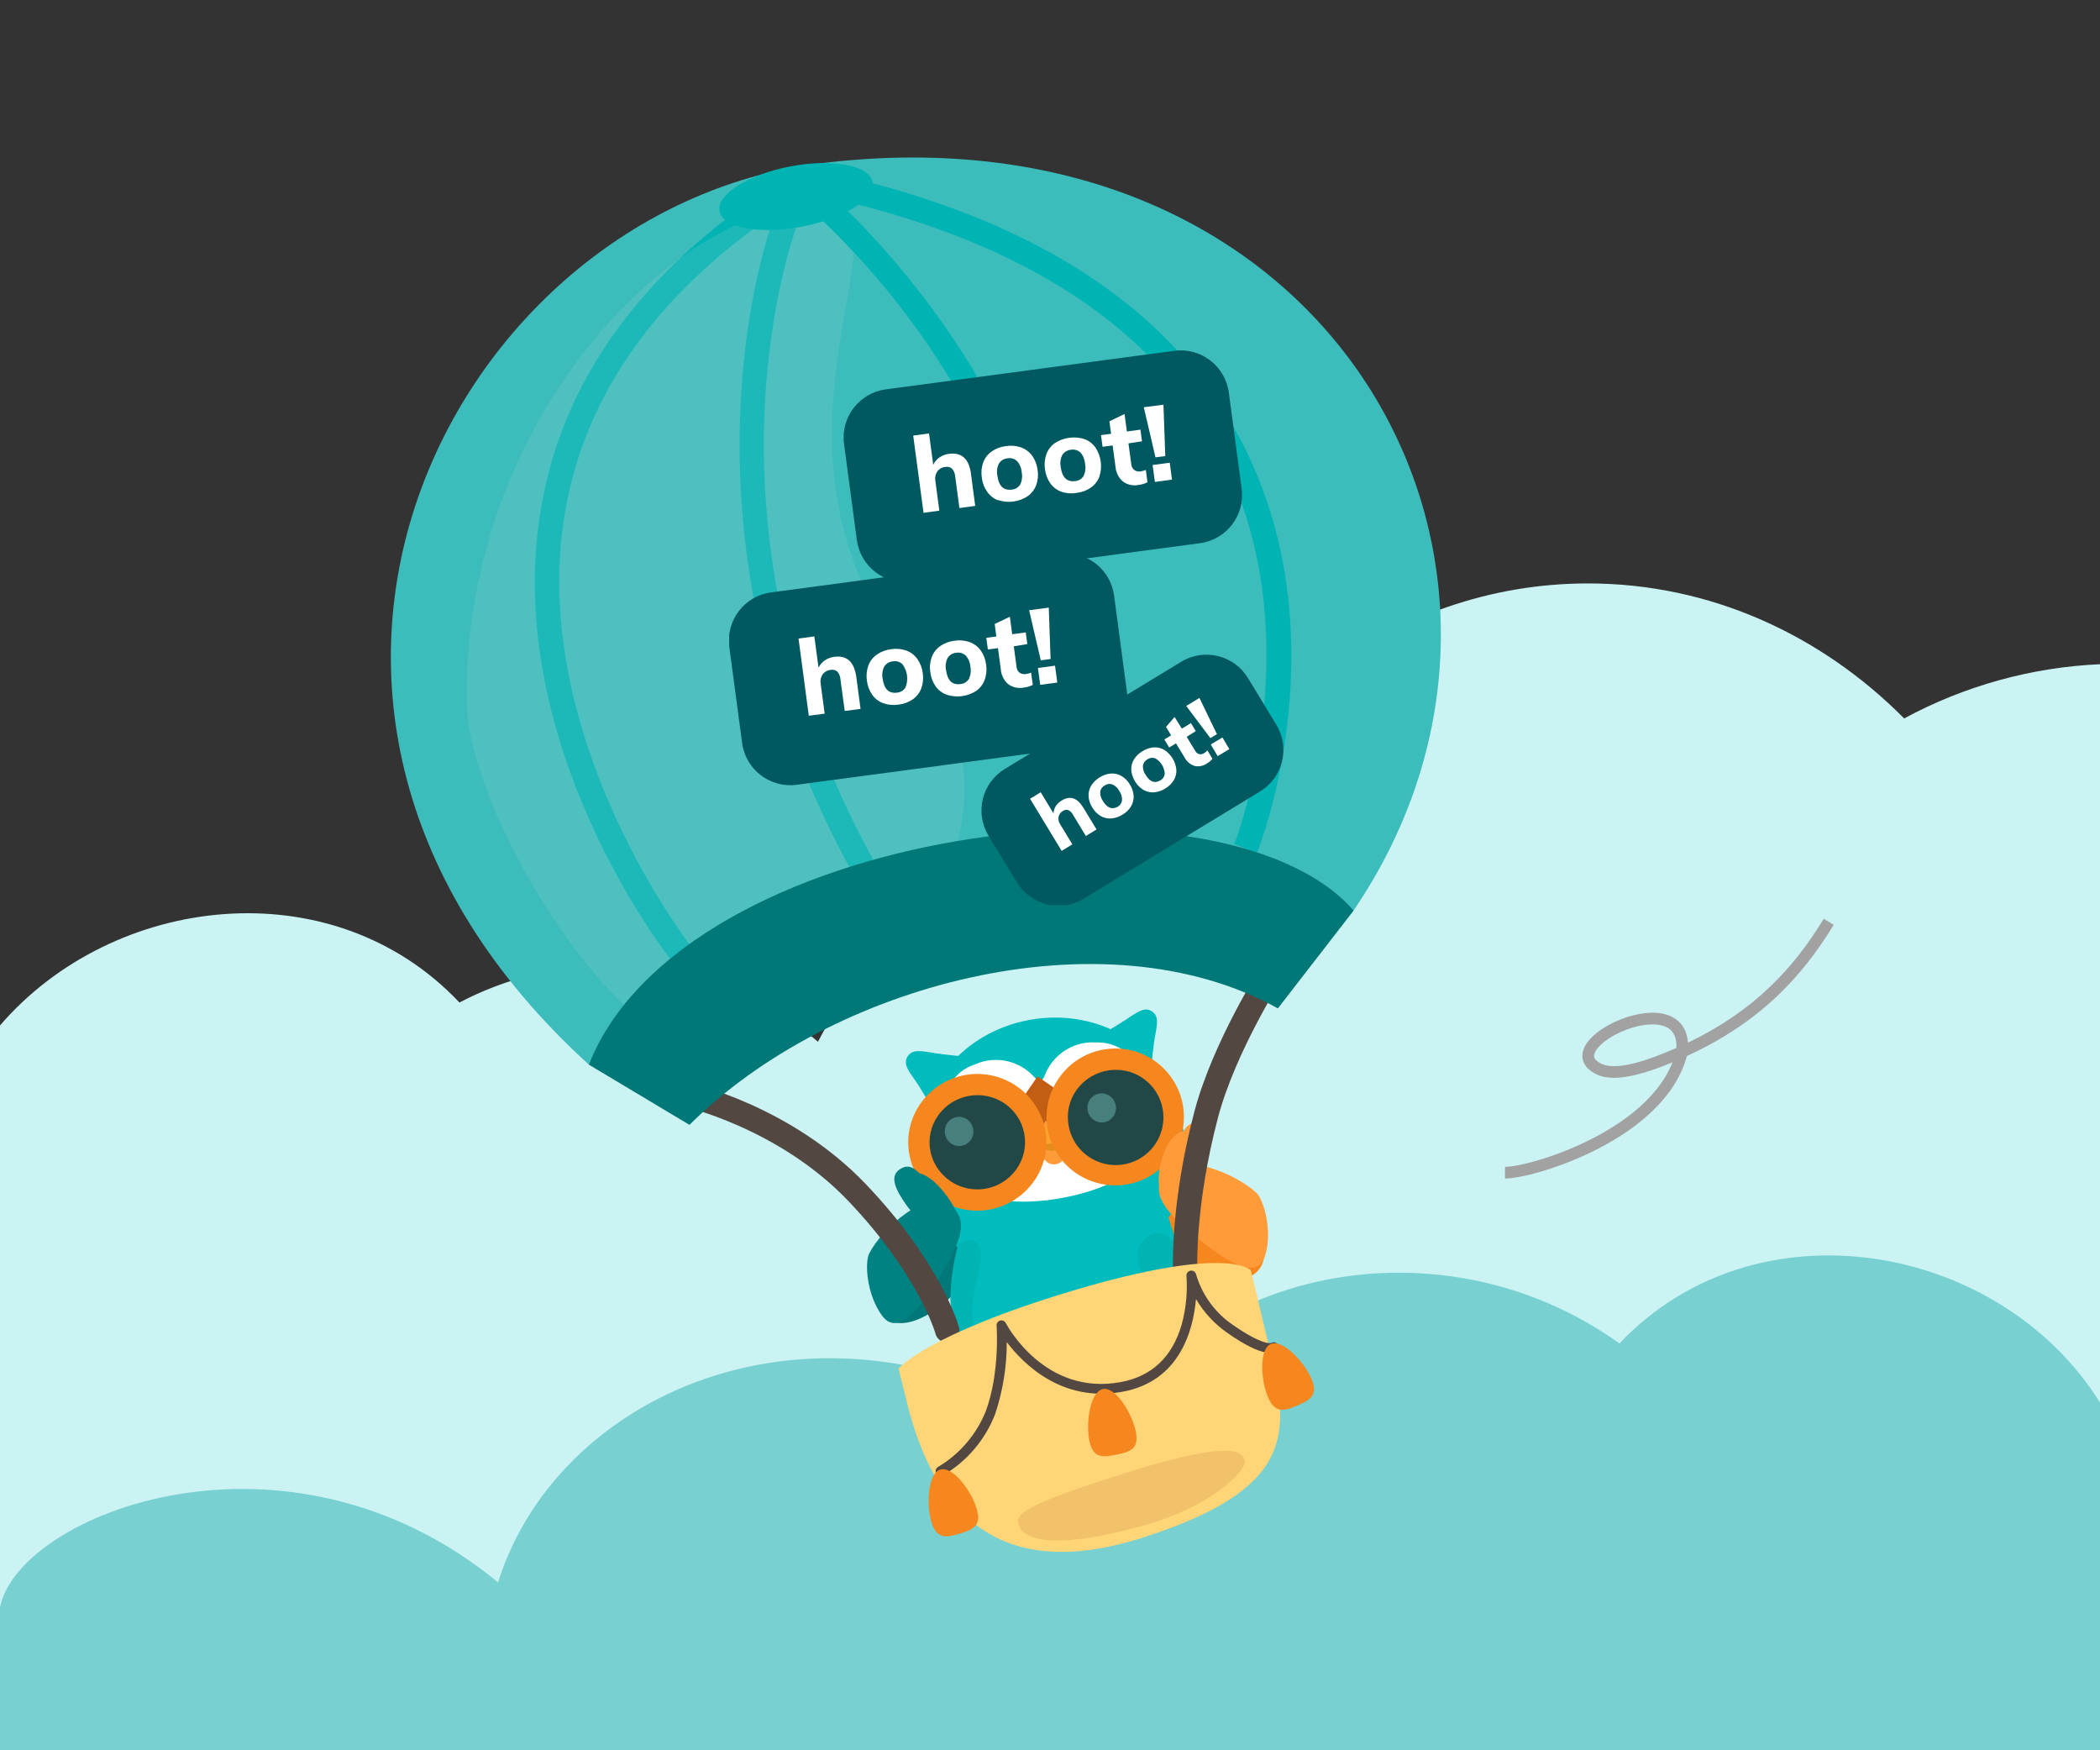 <svg width="360" height="300" viewBox="0 0 360 300" fill="none" xmlns="http://www.w3.org/2000/svg">
<rect x="0" y="0" width="360" height="300" fill="#333333" stroke="none"/>
<g clip-path="url(#clip0_170_2072)">
<path d="M326.428 123.14C312.173 108.777 293.135 100 272.23 100C238.72 100 209.983 122.529 198.114 154.487C193.003 152.474 187.558 151.441 182.065 151.441C164.096 151.441 148.451 162.373 140.224 178.56C130.308 170.059 117.653 165.423 104.587 165.503C95.591 165.474 86.725 167.648 78.764 171.834C56.977 148.746 19.442 153.181 0 175.762V287.586C48.232 294.529 122.276 281.368 147.839 242.155C153.436 249.435 160.078 255.85 167.55 261.192C198.996 284.155 251.181 280.052 288.259 280.052C310.254 280.052 335.983 277.606 360 270.943V113.845C348.25 114.372 336.772 117.55 326.428 123.14Z" fill="#CBF3F3"/>
<path d="M360 240.404C342.799 212.881 301.031 205.492 277.625 230.269C245.464 207.254 200.646 218.984 188.912 248.829C144.083 216.85 96.059 237.109 85.383 271.223C49.072 241.368 3.206 259.492 0 275.482V300.021H360V240.404Z" fill="#78D0D0"/>
<g clip-path="url(#clip1_170_2072)">
<path d="M100.954 182.487C167.571 115.854 205.476 174.501 232.045 156.058C272.001 97.303 228.76 16.71 139.902 28.081C77.637 36.267 33.229 120.862 100.954 182.487Z" fill="#3DBCBC"/>
<path d="M165.461 207.386C169.071 208.833 171.055 211.271 166.879 217.618C162.702 223.965 156.4 227.933 152.79 226.486C149.18 225.038 149.639 218.708 153.807 212.344C157.975 205.98 161.852 205.93 165.461 207.386Z" fill="#007878"/>
<path d="M196.556 206.038C193.697 209.074 192.73 212.26 199.016 216.203C205.301 220.146 212.721 220.887 215.58 217.867C218.44 214.847 215.672 209.174 209.386 205.231C203.1 201.288 199.407 202.993 196.556 206.038Z" fill="#F6871F"/>
<path d="M167.562 209.44L196.807 206.562C198.616 206.379 200.191 207.394 200.333 208.741L204.059 220.288C204.201 220.727 204.283 221.183 204.301 221.644C204.601 230.054 196.256 237.591 185.227 238.681C174.498 239.737 165.061 234.314 163.303 226.378C163.127 225.558 163.09 224.714 163.194 223.882L164.545 212.236C164.403 210.905 165.762 209.64 167.562 209.44Z" fill="#00BCBC"/>
<path d="M197.823 178.777C198.165 176.281 198.899 174.476 197.632 173.47C196.231 172.338 194.839 173.595 192.705 174.967C190.829 176.173 188.879 177.271 188.879 177.271L197.39 182.97C197.39 182.97 197.482 181.306 197.823 178.777Z" fill="#00BCBC"/>
<path d="M172.848 198.243C174.698 208.342 188.011 218.458 193.614 214.34C201.116 208.825 205.126 204.308 204.009 198.21C203.225 193.951 198.407 174.684 184.569 177.213C176.241 178.735 170.989 188.152 172.848 198.243Z" fill="#00BCBC"/>
<path d="M188.128 195.448C189.987 205.547 181.142 219.714 174.44 217.851C165.453 215.355 160.11 212.543 158.984 206.446C158.201 202.186 155.85 182.471 169.697 179.934C178.025 178.411 186.278 185.357 188.128 195.448Z" fill="#00BCBC"/>
<path d="M157.534 186.148C156.166 184.001 154.758 182.695 155.483 181.248C156.316 179.642 158.076 180.191 160.593 180.557C162.794 180.874 165.028 181.056 165.028 181.056L159.684 189.783C159.684 189.783 158.901 188.344 157.534 186.148Z" fill="#00BCBC"/>
<path d="M198.499 208.966L167.962 214.556C167.12 214.749 166.235 214.608 165.495 214.163C164.755 213.717 164.217 213.003 163.994 212.169L158.709 198.468C158.504 197.932 158.367 197.373 158.301 196.804C157 186.647 164.97 176.93 176.449 174.817C187.653 172.771 198.249 178.661 201.025 188.127C201.302 189.099 201.439 190.104 201.433 191.114L201.367 205.256C201.475 206.127 201.235 207.005 200.698 207.7C200.161 208.395 199.371 208.85 198.499 208.966Z" fill="#00BCBC"/>
<path d="M198.982 191.33C197.748 185.765 194.48 178.419 187.778 178.677C187.086 178.632 186.392 178.674 185.711 178.802C184.228 179.083 182.841 179.738 181.684 180.705C180.527 181.672 179.637 182.918 179.1 184.326C178.841 184.975 178.708 185.099 178.333 185.158C177.958 185.216 177.791 185.158 177.316 184.633C176.315 183.505 175.04 182.652 173.614 182.157C172.188 181.662 170.658 181.541 169.171 181.805C168.492 181.927 167.831 182.134 167.204 182.421C162.269 183.943 160.835 189.633 160.91 194.242C160.916 195.711 161.044 197.177 161.293 198.626C161.852 202.427 166.295 204.615 172.014 205.705C177.433 206.662 186.828 204.948 191.554 202.128C196.706 198.958 200.057 195.381 198.982 191.33Z" fill="white"/>
<path d="M176.641 196.371C176.507 196.238 176.413 196.07 176.37 195.886C176.328 195.702 176.337 195.51 176.399 195.332L177.774 191.397C177.909 191.112 178.111 190.863 178.363 190.673C178.614 190.483 178.909 190.356 179.22 190.305C179.532 190.253 179.852 190.278 180.152 190.377C180.451 190.476 180.723 190.646 180.942 190.873L183.752 193.975C183.881 194.12 183.967 194.299 183.998 194.491C184.029 194.682 184.004 194.879 183.927 195.057L182.384 198.626C182.236 198.864 182.04 199.069 181.808 199.227C181.575 199.385 181.312 199.493 181.036 199.543C180.759 199.593 180.475 199.585 180.202 199.518C179.929 199.452 179.673 199.329 179.45 199.158L176.641 196.371Z" fill="#FF9C39"/>
<path fill-rule="evenodd" clip-rule="evenodd" d="M182.384 194.866C182.384 194.866 181.918 196.979 180.492 197.237C179.066 197.495 177.883 195.689 177.883 195.689L179.775 194.857C179.971 194.78 180.181 194.743 180.392 194.749L182.384 194.866Z" fill="#E38D1D"/>
<path d="M180.322 195.987C181.871 195.704 183.009 194.836 182.865 194.05C182.721 193.264 181.348 192.856 179.799 193.14C178.25 193.423 177.112 194.29 177.256 195.076C177.401 195.863 178.773 196.27 180.322 195.987Z" fill="#FFA32C"/>
<path d="M170.965 196.699C172.532 196.413 173.486 194.462 173.097 192.343C172.707 190.223 171.121 188.737 169.554 189.024C167.988 189.311 167.033 191.261 167.422 193.381C167.812 195.5 169.398 196.986 170.965 196.699Z" fill="#007F7E"/>
<path d="M189.044 193.383C190.611 193.096 191.565 191.146 191.176 189.026C190.786 186.907 189.2 185.421 187.633 185.708C186.067 185.994 185.112 187.945 185.501 190.065C185.891 192.184 187.477 193.67 189.044 193.383Z" fill="#007F7E"/>
<path d="M178.766 192.828L174.256 189.716L177.866 184.5L183.101 188.111L179.992 192.611L179.267 192.112L178.766 192.828Z" fill="#C15E14"/>
<path d="M169.35 205.5C174.793 204.504 178.405 199.337 177.417 193.959C176.429 188.582 171.215 185.03 165.772 186.026C160.328 187.021 156.716 192.188 157.705 197.566C158.693 202.944 163.906 206.496 169.35 205.5Z" fill="#224747"/>
<path d="M165.011 207.253C162.737 206.77 160.657 205.627 159.034 203.965C157.41 202.304 156.317 200.2 155.891 197.919C155.607 196.401 155.631 194.842 155.96 193.333C156.289 191.824 156.918 190.397 157.809 189.134C159.144 187.228 161.012 185.755 163.181 184.901C165.349 184.047 167.721 183.85 170.002 184.332C172.282 184.815 174.369 185.956 176.004 187.615C177.638 189.274 178.747 191.376 179.192 193.66C179.472 195.177 179.446 196.734 179.115 198.241C178.784 199.748 178.156 201.174 177.266 202.436C175.924 204.352 174.046 205.831 171.866 206.688C169.687 207.544 167.302 207.741 165.011 207.253ZM169.296 187.895C167.709 187.554 166.057 187.688 164.546 188.28C163.035 188.872 161.733 189.895 160.802 191.222C160.189 192.09 159.757 193.072 159.531 194.109C159.305 195.146 159.289 196.218 159.484 197.262C159.798 198.838 160.568 200.287 161.701 201.43C162.833 202.572 164.278 203.357 165.854 203.687C167.43 204.017 169.068 203.877 170.565 203.285C172.062 202.693 173.352 201.674 174.273 200.356C174.885 199.488 175.317 198.506 175.543 197.469C175.769 196.432 175.785 195.36 175.59 194.317C175.297 192.744 174.542 191.294 173.422 190.151C172.301 189.007 170.865 188.222 169.296 187.895Z" fill="#F6871F"/>
<path d="M193.052 201.154C198.495 200.158 202.107 194.992 201.119 189.614C200.131 184.236 194.917 180.684 189.474 181.68C184.03 182.676 180.419 187.843 181.407 193.221C182.395 198.598 187.609 202.15 193.052 201.154Z" fill="#224747"/>
<path d="M188.72 202.91C186.445 202.43 184.364 201.288 182.739 199.628C181.115 197.968 180.019 195.865 179.592 193.585C179.313 192.066 179.34 190.507 179.671 188.999C180.001 187.491 180.629 186.064 181.517 184.8C182.724 183.048 184.385 181.657 186.323 180.774C188.261 179.892 190.403 179.551 192.52 179.79C194.637 180.028 196.649 180.835 198.341 182.126C200.034 183.417 201.343 185.143 202.129 187.118C202.914 189.094 203.147 191.246 202.803 193.344C202.458 195.441 201.548 197.406 200.171 199.028C198.794 200.65 197.001 201.868 194.984 202.551C192.967 203.235 190.802 203.359 188.72 202.91ZM193.005 183.552C191.418 183.216 189.767 183.352 188.257 183.944C186.747 184.535 185.444 185.556 184.51 186.88C183.898 187.748 183.466 188.729 183.24 189.767C183.013 190.804 182.997 191.876 183.193 192.919C183.446 194.379 184.093 195.742 185.063 196.864C186.033 197.985 187.291 198.822 188.701 199.285C190.111 199.748 191.621 199.819 193.069 199.492C194.517 199.164 195.849 198.45 196.921 197.425C197.993 196.401 198.766 195.104 199.157 193.675C199.548 192.246 199.542 190.738 199.139 189.311C198.737 187.885 197.954 186.595 196.873 185.579C195.793 184.563 194.455 183.86 193.005 183.544V183.552Z" fill="#F6871F"/>
<path d="M164.873 196.391C166.209 196.146 167.089 194.845 166.839 193.485C166.589 192.125 165.304 191.22 163.968 191.465C162.632 191.709 161.752 193.01 162.002 194.37C162.251 195.73 163.537 196.635 164.873 196.391Z" fill="#467F7C"/>
<path d="M189.313 192.349C190.644 192.106 191.521 190.809 191.272 189.454C191.022 188.099 189.741 187.198 188.41 187.442C187.079 187.686 186.202 188.982 186.452 190.337C186.701 191.693 187.982 192.593 189.313 192.349Z" fill="#467F7C"/>
<path d="M197.699 211.47C200.933 209.956 206.702 218.866 203.317 226.353C201.385 230.574 198.06 234.007 193.897 236.077C193.897 236.077 200.85 229.472 197.815 222.859C195.723 218.258 192.747 213.791 197.699 211.47Z" fill="#00B4B4"/>
<path d="M164.253 213.267C164.253 213.267 170.047 209.432 167.421 219.431C164.978 228.723 169.263 234.405 169.263 234.405C169.263 234.405 162.735 230.046 162.927 222.085C163.035 219.105 163.48 216.147 164.253 213.267Z" fill="#00B4B4"/>
<path d="M159.426 203.476C161.185 205.971 161.71 208.7 160.585 209.54C159.459 210.38 157.125 209.033 155.358 206.52C153.59 204.008 152.415 201.695 154.191 200.456C156.266 199.008 157.659 200.972 159.426 203.476Z" fill="#008282"/>
<path d="M162.56 206.346C166.345 208.841 164.703 212.859 161.251 218.558C157.8 224.256 153.94 229.148 151.248 225.546C148.555 221.944 148.205 216.395 149.022 214.814C151.223 210.522 158.776 203.883 162.56 206.346Z" fill="#008282"/>
<path d="M163.152 206.229C164.761 208.85 164.903 211.703 163.469 212.61C162.035 213.517 159.559 212.111 157.942 209.49C156.325 206.87 153.274 202.685 155.541 201.354C158.209 199.807 161.543 203.617 163.152 206.229Z" fill="#008282"/>
<path d="M201.717 197.22C200.883 200.173 201.317 202.902 202.659 203.326C204.001 203.75 205.751 201.662 206.568 198.726C207.385 195.789 207.727 193.202 205.635 192.62C203.225 191.971 202.542 194.267 201.717 197.22Z" fill="#FF9C39"/>
<path d="M199.724 200.972C196.982 204.557 199.891 207.818 205.059 212.036C210.228 216.253 215.497 219.573 216.856 215.272C218.214 210.971 216.647 205.622 215.347 204.416C211.804 201.121 202.459 197.378 199.724 200.972Z" fill="#FF9C39"/>
<path d="M198.699 200.939C198.34 203.992 199.424 206.645 201.108 206.853C202.792 207.061 204.442 204.757 204.801 201.704C205.159 198.651 206.41 194.075 203.792 193.826C200.724 193.535 199.057 197.886 198.699 200.939Z" fill="#FF9C39"/>
<path d="M203.167 219.132C202.627 219.132 202.108 218.923 201.719 218.549C201.331 218.175 201.102 217.665 201.083 217.127C201.083 216.669 200.725 205.813 204.759 190.507C207.927 178.527 216.172 165.65 216.522 165.109C216.822 164.645 217.294 164.318 217.835 164.201C218.376 164.084 218.941 164.186 219.406 164.485C219.872 164.784 220.199 165.255 220.317 165.795C220.434 166.335 220.331 166.899 220.032 167.364C219.948 167.488 211.787 180.233 208.794 191.571C204.926 206.254 205.251 216.886 205.251 216.994C205.261 217.267 205.217 217.539 205.122 217.795C205.026 218.052 204.881 218.286 204.694 218.487C204.508 218.687 204.283 218.848 204.034 218.962C203.785 219.075 203.516 219.139 203.242 219.148L203.167 219.132Z" fill="#534741"/>
<path d="M162.377 230.137C161.921 230.136 161.477 229.985 161.115 229.709C160.752 229.433 160.49 229.046 160.368 228.607C160.368 228.507 157.433 218.449 145.421 205.846C133.408 193.243 116.935 189.567 116.768 189.533C116.228 189.416 115.756 189.09 115.456 188.626C115.157 188.161 115.055 187.598 115.172 187.058C115.289 186.519 115.616 186.048 116.081 185.749C116.546 185.45 117.112 185.348 117.652 185.465C118.377 185.623 135.559 189.467 148.438 202.976C161.318 216.486 164.278 227.059 164.394 227.509C164.477 227.818 164.488 228.142 164.426 228.456C164.363 228.77 164.229 229.065 164.034 229.319C163.839 229.573 163.589 229.779 163.301 229.921C163.014 230.063 162.698 230.137 162.377 230.137Z" fill="#534741"/>
<path d="M154.041 234.58C154.107 234.904 155.108 238.864 155.183 239.18C159.243 256.841 169.255 272.04 195.756 263.596C225.842 254.013 220.274 242.874 216.214 225.204C216.139 224.888 214.546 218.067 214.421 217.718C214.421 217.718 210.503 213.259 183.718 221.27C158.659 228.807 154.041 234.58 154.041 234.58Z" fill="#FFD578"/>
<path d="M213.371 250.269C213.921 252.158 207.294 258.363 196.09 261.466C179.158 266.158 175.249 263.355 174.665 261.466C174.081 259.578 174.557 258.272 193.005 252.449C209.778 247.174 212.821 248.381 213.371 250.269Z" fill="#F2C26B"/>
<path d="M161.227 252.981C161.042 252.98 160.862 252.918 160.716 252.804C160.57 252.69 160.467 252.53 160.422 252.351C160.377 252.172 160.393 251.983 160.468 251.814C160.543 251.644 160.672 251.505 160.835 251.417C164.559 249.199 167.441 245.811 169.03 241.784C171.43 235.195 170.855 227.301 170.847 227.226C170.829 227.033 170.879 226.839 170.989 226.679C171.099 226.519 171.261 226.402 171.448 226.349C171.635 226.296 171.835 226.309 172.013 226.387C172.191 226.466 172.336 226.603 172.422 226.777C172.689 227.284 179.15 239.255 192.071 236.901C197.407 235.936 200.933 232.633 202.559 227.076C203.31 224.371 203.592 221.557 203.392 218.757C203.357 218.537 203.411 218.311 203.542 218.13C203.673 217.949 203.871 217.828 204.093 217.792C204.314 217.757 204.54 217.811 204.721 217.942C204.902 218.073 205.024 218.27 205.06 218.491C206.106 222.006 208.338 225.051 211.379 227.11C216.172 230.437 217.714 230.254 217.898 230.212C218.069 230.099 218.276 230.053 218.48 230.083C218.683 230.113 218.868 230.217 219 230.375C219.131 230.533 219.199 230.733 219.191 230.938C219.183 231.143 219.1 231.338 218.956 231.485C218.44 232.009 216.555 232.758 210.42 228.474C208.22 226.946 206.379 224.959 205.026 222.651C204.559 227.95 202.275 236.793 192.371 238.556C182.084 240.436 175.457 233.823 172.589 230.038C172.596 234.23 171.923 238.396 170.597 242.375C168.889 246.798 165.722 250.509 161.619 252.898C161.497 252.957 161.362 252.986 161.227 252.981Z" fill="#534741"/>
<path d="M167.437 258.605C168.346 261.641 166.604 262.232 164.494 262.872C162.385 263.513 160.593 263.953 159.684 260.917C158.776 257.881 159.059 252.524 161.202 251.883C163.344 251.242 166.545 255.577 167.437 258.605Z" fill="#F6871F"/>
<path d="M194.706 245.344C195.339 248.447 193.58 248.88 191.371 249.329C189.162 249.778 187.395 250.061 186.753 246.958C186.111 243.855 186.878 238.539 189.07 238.09C191.263 237.641 194.055 242.241 194.706 245.344Z" fill="#F6871F"/>
<path d="M224.825 236.327C226.075 239.238 224.442 240.02 222.391 240.902C220.34 241.784 218.639 242.424 217.389 239.521C216.139 236.618 215.797 231.244 217.848 230.37C219.898 229.497 223.566 233.415 224.825 236.327Z" fill="#F6871F"/>
<path d="M115.026 164.519C113.842 163.021 86.19 127.292 92.668 87.553C96.244 65.591 109.649 46.79 132.499 31.817L134.8 35.294C112.967 49.66 100.179 67.471 96.786 88.227C90.592 126.152 118.027 161.632 118.302 161.99L115.026 164.519Z" fill="#00B4B4"/>
<path d="M215.48 146.217L211.604 144.686C211.745 144.329 225.467 108.799 209.036 77.454C197.982 56.366 175.965 41.824 143.595 34.196L144.554 30.145C178.166 38.031 201.116 53.296 212.746 75.524C230.052 108.649 216.089 144.728 215.48 146.217Z" fill="#00B4B4"/>
<path d="M145.996 149.345C128.965 118.399 126.197 89.757 126.872 71.148C127.606 50.967 132.332 38.255 132.533 37.723L136.434 39.187C136.384 39.312 131.716 51.923 131.032 71.481C130.398 89.499 133.116 117.234 149.656 147.315L145.996 149.345Z" fill="#00B4B4"/>
<path opacity="0.19" d="M159.159 117.459C177.599 138.431 151.656 183.311 121.645 180.682C104.872 179.218 79.963 139.088 79.963 119.639C79.963 69.593 117.477 35.102 139.985 35.102C159.993 35.102 123.312 76.697 159.159 117.459Z" fill="#9DD1D1"/>
<path d="M137.458 38.851C144.696 37.464 150.12 34.028 149.571 31.177C149.022 28.325 142.709 27.138 135.47 28.525C128.232 29.912 122.808 33.348 123.357 36.2C123.906 39.051 130.219 40.239 137.458 38.851Z" fill="#00B4B4"/>
<path d="M100.954 182.487L118.194 192.803C142.37 168.678 189.054 156.2 219.065 172.837L232.044 156.075C209.478 130.02 116.977 141.559 100.954 182.487Z" fill="#007878"/>
<path d="M180.717 142.166L176.657 141.201C184.252 109.215 173.323 82.054 162.802 64.892C156.022 53.738 147.625 43.646 137.885 34.944L140.544 31.742C141.111 32.216 154.566 43.455 166.387 62.696C177.283 80.548 188.637 108.782 180.717 142.166Z" fill="#00B4B4"/>
<g clip-path="url(#clip2_170_2072)">
<path d="M202.495 113.426L172.258 131.796C168.326 134.185 167.075 139.308 169.464 143.24L174.324 151.24C176.713 155.171 181.837 156.422 185.768 154.034L216.005 135.664C219.937 133.275 221.188 128.151 218.799 124.219L213.94 116.22C211.551 112.288 206.427 111.037 202.495 113.426Z" fill="#005960"/>
<path d="M181.626 94.929L132.176 101.536C127.615 102.145 124.413 106.335 125.022 110.896L127.222 127.359C127.831 131.919 132.021 135.122 136.581 134.513L186.032 127.906C190.592 127.296 193.795 123.106 193.185 118.546L190.986 102.082C190.377 97.522 186.186 94.32 181.626 94.929Z" fill="#005960"/>
<path d="M201.296 60.13L151.845 66.737C147.285 67.347 144.082 71.537 144.692 76.097L146.891 92.561C147.5 97.121 151.691 100.323 156.251 99.714L205.702 93.107C210.262 92.498 213.464 88.307 212.855 83.747L210.656 67.284C210.046 62.724 205.856 59.521 201.296 60.13Z" fill="#005960"/>
<path d="M185.72 138.45L187.98 142.17L186.15 143.29L183.94 139.65C183.767 139.301 183.482 139.019 183.13 138.85C182.973 138.802 182.807 138.792 182.646 138.82C182.485 138.847 182.332 138.913 182.2 139.01C182.012 139.113 181.85 139.256 181.724 139.429C181.597 139.602 181.511 139.8 181.47 140.01C181.428 140.229 181.431 140.454 181.477 140.672C181.524 140.89 181.613 141.097 181.74 141.28L183.83 144.72L182 145.84L176.58 136.91L178.41 135.8L180.6 139.41C180.626 138.968 180.759 138.539 180.99 138.16C181.246 137.774 181.589 137.452 181.99 137.22C183.43 136.32 184.673 136.73 185.72 138.45Z" fill="white"/>
<path d="M190.48 140.29C189.847 140.33 189.217 140.181 188.67 139.86C188.08 139.502 187.592 138.999 187.25 138.4C186.872 137.82 186.652 137.151 186.61 136.46C186.578 135.829 186.734 135.202 187.06 134.66C187.426 134.067 187.935 133.575 188.54 133.23C189.121 132.861 189.784 132.638 190.47 132.58C191.101 132.543 191.728 132.696 192.27 133.02C192.865 133.375 193.358 133.878 193.7 134.48C194.07 135.064 194.29 135.731 194.34 136.42C194.373 137.048 194.216 137.672 193.89 138.21C193.531 138.799 193.029 139.288 192.43 139.63C191.843 140.006 191.174 140.232 190.48 140.29ZM192.35 137.16C192.37 136.596 192.205 136.041 191.88 135.58C191.624 135.082 191.208 134.685 190.7 134.45C190.484 134.373 190.252 134.348 190.024 134.377C189.797 134.407 189.579 134.49 189.39 134.62C189.182 134.729 189.003 134.885 188.867 135.076C188.732 135.267 188.643 135.488 188.61 135.72C188.578 136.281 188.741 136.835 189.07 137.29C189.8 138.5 190.64 138.81 191.58 138.29C191.793 138.173 191.974 138.007 192.108 137.805C192.242 137.603 192.325 137.371 192.35 137.13V137.16Z" fill="white"/>
<path d="M197.8 135.81C197.171 135.844 196.546 135.695 196 135.38C195.41 135.02 194.918 134.518 194.57 133.92C194.203 133.334 193.984 132.669 193.93 131.98C193.895 131.348 194.052 130.721 194.38 130.18C194.748 129.589 195.257 129.098 195.86 128.75C196.443 128.376 197.11 128.153 197.8 128.1C198.431 128.064 199.057 128.217 199.6 128.54C200.177 128.913 200.662 129.412 201.019 129.999C201.376 130.586 201.595 131.246 201.66 131.93C201.698 132.561 201.545 133.188 201.22 133.73C200.859 134.317 200.357 134.805 199.76 135.15C199.171 135.527 198.498 135.754 197.8 135.81ZM199.67 132.68C199.653 132.125 199.494 131.584 199.206 131.109C198.919 130.635 198.514 130.242 198.03 129.97C197.812 129.892 197.579 129.868 197.35 129.897C197.12 129.927 196.901 130.01 196.71 130.14C196.503 130.25 196.325 130.406 196.19 130.597C196.054 130.788 195.965 131.008 195.93 131.24C195.904 131.8 196.066 132.353 196.39 132.81C197.12 134.02 197.96 134.33 198.91 133.76C199.113 133.652 199.287 133.498 199.419 133.311C199.551 133.123 199.637 132.907 199.67 132.68Z" fill="white"/>
<path d="M203.43 126.29L204.88 128.68C204.952 128.823 205.053 128.95 205.177 129.052C205.301 129.153 205.445 129.228 205.6 129.27C205.894 129.317 206.195 129.249 206.44 129.08C206.64 128.952 206.825 128.801 206.99 128.63L207.85 130.05C207.586 130.377 207.264 130.651 206.9 130.86C206.594 131.075 206.246 131.223 205.879 131.295C205.513 131.368 205.135 131.362 204.77 131.28C204.038 131.034 203.429 130.514 203.07 129.83L201.6 127.41L200.43 128.12L199.6 126.74L200.76 126.04L199.89 124.59L201.36 122.89L202.6 124.89L204.16 123.94L204.99 125.31L203.43 126.29Z" fill="white"/>
<path d="M207.49 126.51L203.35 121L205.62 119.63L208.62 125.84L207.49 126.51ZM207.56 127.6L209.56 126.4L210.74 128.4L208.74 129.6L207.56 127.6Z" fill="white"/>
<path d="M146.79 115.98L147.52 121.5L144.81 121.86L144.08 116.46C144.057 115.967 143.87 115.496 143.55 115.12C143.392 114.982 143.204 114.883 143.001 114.831C142.798 114.779 142.585 114.775 142.38 114.82C142.112 114.845 141.852 114.926 141.617 115.059C141.383 115.192 141.179 115.373 141.02 115.59C140.861 115.825 140.75 116.089 140.694 116.367C140.637 116.645 140.636 116.931 140.69 117.21L141.37 122.32L138.65 122.68L136.89 109.44L139.6 109.08L140.32 114.44C140.568 113.932 140.943 113.498 141.41 113.18C141.895 112.854 142.45 112.649 143.03 112.58C145.163 112.293 146.417 113.427 146.79 115.98Z" fill="white"/>
<path d="M151.43 120.54C150.67 120.265 150.011 119.767 149.54 119.11C149.029 118.384 148.709 117.542 148.61 116.66C148.48 115.789 148.566 114.9 148.86 114.07C149.144 113.31 149.654 112.654 150.32 112.19C151.051 111.685 151.897 111.369 152.78 111.27C153.653 111.131 154.547 111.214 155.38 111.51C156.138 111.789 156.793 112.291 157.26 112.95C157.772 113.671 158.093 114.511 158.19 115.39C158.321 116.261 158.235 117.15 157.94 117.98C157.653 118.736 157.149 119.39 156.49 119.86C155.765 120.362 154.926 120.675 154.05 120.77C153.171 120.907 152.272 120.828 151.43 120.54ZM155.23 117.83C155.492 117.173 155.579 116.46 155.485 115.759C155.39 115.058 155.116 114.394 154.69 113.83C154.475 113.629 154.215 113.481 153.931 113.4C153.648 113.318 153.35 113.304 153.06 113.36C152.761 113.382 152.471 113.474 152.214 113.629C151.957 113.784 151.74 113.996 151.58 114.25C151.263 114.891 151.168 115.619 151.31 116.32C151.55 118.11 152.37 118.91 153.78 118.72C154.075 118.696 154.359 118.603 154.611 118.448C154.863 118.294 155.075 118.082 155.23 117.83Z" fill="white"/>
<path d="M162.3 119.08C161.536 118.807 160.874 118.308 160.4 117.65C159.895 116.926 159.579 116.087 159.48 115.21C159.339 114.339 159.425 113.448 159.73 112.62C160.012 111.861 160.517 111.205 161.18 110.74C161.915 110.235 162.763 109.919 163.65 109.82C164.52 109.681 165.41 109.764 166.24 110.06C166.998 110.339 167.656 110.836 168.13 111.49C168.633 112.215 168.949 113.053 169.05 113.93C169.191 114.804 169.105 115.699 168.8 116.53C168.521 117.288 168.019 117.943 167.36 118.41C166.621 118.894 165.782 119.205 164.906 119.321C164.03 119.437 163.14 119.355 162.3 119.08ZM166.09 116.38C166.405 115.731 166.496 114.996 166.35 114.29C166.307 113.575 166.025 112.896 165.55 112.36C165.335 112.158 165.075 112.01 164.792 111.928C164.508 111.847 164.209 111.834 163.92 111.89C163.623 111.912 163.336 112.003 163.081 112.156C162.826 112.309 162.61 112.519 162.45 112.77C162.128 113.413 162.033 114.146 162.18 114.85C162.42 116.637 163.24 117.437 164.64 117.25C164.933 117.229 165.217 117.139 165.469 116.988C165.721 116.837 165.934 116.629 166.09 116.38Z" fill="white"/>
<path d="M173.79 110.77L174.27 114.32C174.284 114.516 174.339 114.706 174.432 114.878C174.525 115.051 174.654 115.201 174.81 115.32C175.127 115.525 175.509 115.6 175.88 115.53C176.183 115.491 176.479 115.41 176.76 115.29L177.05 117.39C176.571 117.64 176.048 117.796 175.51 117.85C175.043 117.945 174.561 117.941 174.096 117.838C173.631 117.735 173.193 117.534 172.81 117.25C172.075 116.589 171.626 115.667 171.56 114.68L171.08 111.09L169.35 111.32L169.08 109.32L170.8 109.09L170.52 106.95L173.12 105.71L173.52 108.71L175.84 108.4L176.11 110.4L173.79 110.77Z" fill="white"/>
<path d="M178.42 113.18L176.42 104.59L179.79 104.15L180.1 112.96L178.42 113.18ZM177.93 114.49L180.86 114.1L181.25 116.99L178.32 117.38L177.93 114.49Z" fill="white"/>
<path d="M166.45 81.19L167.18 86.71L164.47 87.08L163.75 81.68C163.721 81.183 163.531 80.71 163.21 80.33C163.051 80.194 162.863 80.097 162.659 80.046C162.456 79.996 162.244 79.994 162.04 80.04C161.771 80.063 161.51 80.143 161.276 80.276C161.041 80.409 160.838 80.591 160.68 80.81C160.521 81.045 160.41 81.309 160.354 81.587C160.297 81.865 160.296 82.151 160.35 82.43L161.03 87.53L158.32 87.9L156.55 74.66L159.26 74.29L159.98 79.66C160.225 79.148 160.601 78.71 161.07 78.39C161.558 78.063 162.117 77.857 162.7 77.79C164.85 77.5 166.11 78.64 166.45 81.19Z" fill="white"/>
<path d="M171.09 85.75C170.337 85.462 169.689 84.953 169.23 84.29C168.718 83.569 168.401 82.729 168.31 81.85C168.171 80.977 168.254 80.083 168.55 79.25C168.839 78.492 169.348 77.838 170.01 77.37C170.742 76.868 171.587 76.555 172.47 76.46C173.343 76.321 174.237 76.404 175.07 76.7C175.828 76.978 176.486 77.476 176.96 78.13C177.463 78.855 177.779 79.693 177.88 80.57C178.015 81.444 177.929 82.338 177.63 83.17C177.343 83.921 176.843 84.571 176.19 85.04C175.451 85.528 174.611 85.844 173.733 85.961C172.855 86.079 171.961 85.996 171.12 85.72L171.09 85.75ZM174.89 83.05C175.205 82.401 175.296 81.666 175.15 80.96C175.104 80.246 174.823 79.567 174.35 79.03C174.136 78.827 173.876 78.678 173.592 78.596C173.308 78.514 173.009 78.502 172.72 78.56C172.423 78.581 172.135 78.671 171.88 78.824C171.624 78.977 171.408 79.188 171.25 79.44C170.928 80.083 170.833 80.816 170.98 81.52C171.21 83.31 172.03 84.1 173.44 83.92C173.733 83.898 174.016 83.808 174.268 83.657C174.52 83.506 174.733 83.298 174.89 83.05Z" fill="white"/>
<path d="M181.96 84.29C181.199 84.012 180.538 83.514 180.06 82.86C179.557 82.135 179.241 81.297 179.14 80.42C179.005 79.546 179.091 78.652 179.39 77.82C179.672 77.061 180.178 76.406 180.84 75.94C181.583 75.46 182.422 75.15 183.299 75.033C184.175 74.915 185.067 74.993 185.91 75.26C186.668 75.539 187.323 76.041 187.79 76.7C188.273 77.428 188.584 78.257 188.7 79.123C188.817 79.989 188.734 80.87 188.46 81.7C188.179 82.454 187.677 83.106 187.02 83.57C186.296 84.074 185.457 84.387 184.58 84.48C183.705 84.635 182.804 84.57 181.96 84.29ZM185.75 81.59C186.069 80.942 186.161 80.206 186.01 79.5C185.965 78.785 185.688 78.103 185.22 77.56C185.005 77.359 184.745 77.211 184.461 77.13C184.178 77.048 183.88 77.034 183.59 77.09C183.291 77.113 183.002 77.206 182.745 77.36C182.488 77.515 182.271 77.727 182.11 77.98C181.788 78.623 181.693 79.356 181.84 80.06C182.08 81.84 182.9 82.64 184.3 82.46C184.592 82.44 184.876 82.352 185.127 82.203C185.379 82.053 185.593 81.847 185.75 81.6V81.59Z" fill="white"/>
<path d="M193.45 75.99L193.93 79.53C193.937 79.734 193.99 79.934 194.083 80.115C194.176 80.297 194.308 80.455 194.47 80.58C194.786 80.787 195.168 80.866 195.54 80.8C195.845 80.751 196.144 80.668 196.43 80.55L196.71 82.66C196.232 82.904 195.714 83.06 195.18 83.12C194.711 83.216 194.227 83.211 193.76 83.106C193.292 83.001 192.853 82.798 192.47 82.51C191.737 81.851 191.289 80.933 191.22 79.95L190.74 76.35L189.01 76.58L188.74 74.58L190.47 74.35L190.18 72.21L192.78 70.96L193.18 73.96L195.5 73.64L195.77 75.64L193.45 75.99Z" fill="white"/>
<path d="M198.08 78.39L196.08 69.8L199.45 69.37L199.76 78.17L198.08 78.39ZM197.59 79.7L200.53 79.31L200.91 82.21L197.98 82.6L197.59 79.7Z" fill="white"/>
</g>
</g>
<path fill-rule="evenodd" clip-rule="evenodd" d="M289.369 178.705C300.75 173.256 307.449 165.984 312.647 157.479L314.353 158.521C308.832 167.557 301.609 175.308 289.187 180.999C287.229 188.222 280.633 193.426 274.136 196.806C270.787 198.548 267.399 199.841 264.545 200.7C261.721 201.549 259.331 202 258 202V200C259.028 200 261.189 199.62 263.969 198.784C266.719 197.957 269.988 196.709 273.213 195.032C279.036 192.002 284.506 187.68 286.724 182.077C284.44 183.03 282.263 183.797 280.308 184.259C277.827 184.844 275.499 184.988 273.757 184.174C272.52 183.597 271.643 182.785 271.36 181.704C271.078 180.628 271.466 179.59 272.067 178.738C273.253 177.054 275.636 175.541 278.127 174.608C280.616 173.675 283.506 173.211 285.768 173.939C286.931 174.314 287.954 175.015 288.618 176.142C289.045 176.868 289.297 177.724 289.369 178.705ZM287.385 179.616C287.431 178.499 287.22 177.71 286.895 177.157C286.523 176.526 285.94 176.096 285.155 175.843C283.519 175.316 281.143 175.613 278.828 176.481C276.515 177.347 274.559 178.673 273.702 179.89C273.28 180.488 273.221 180.915 273.295 181.198C273.367 181.476 273.648 181.916 274.603 182.362C275.703 182.875 277.459 182.876 279.849 182.312C282.05 181.793 284.62 180.837 287.385 179.616Z" fill="#A2A2A2"/>
</g>
<defs>
<clipPath id="clip0_170_2072">
<rect width="360" height="300" fill="white"/>
</clipPath>
<clipPath id="clip1_170_2072">
<rect width="180" height="239" fill="white" transform="translate(67 27)"/>
</clipPath>
<clipPath id="clip2_170_2072">
<rect width="95.04" height="95.14" fill="white" transform="translate(125 60)"/>
</clipPath>
</defs>
</svg>
